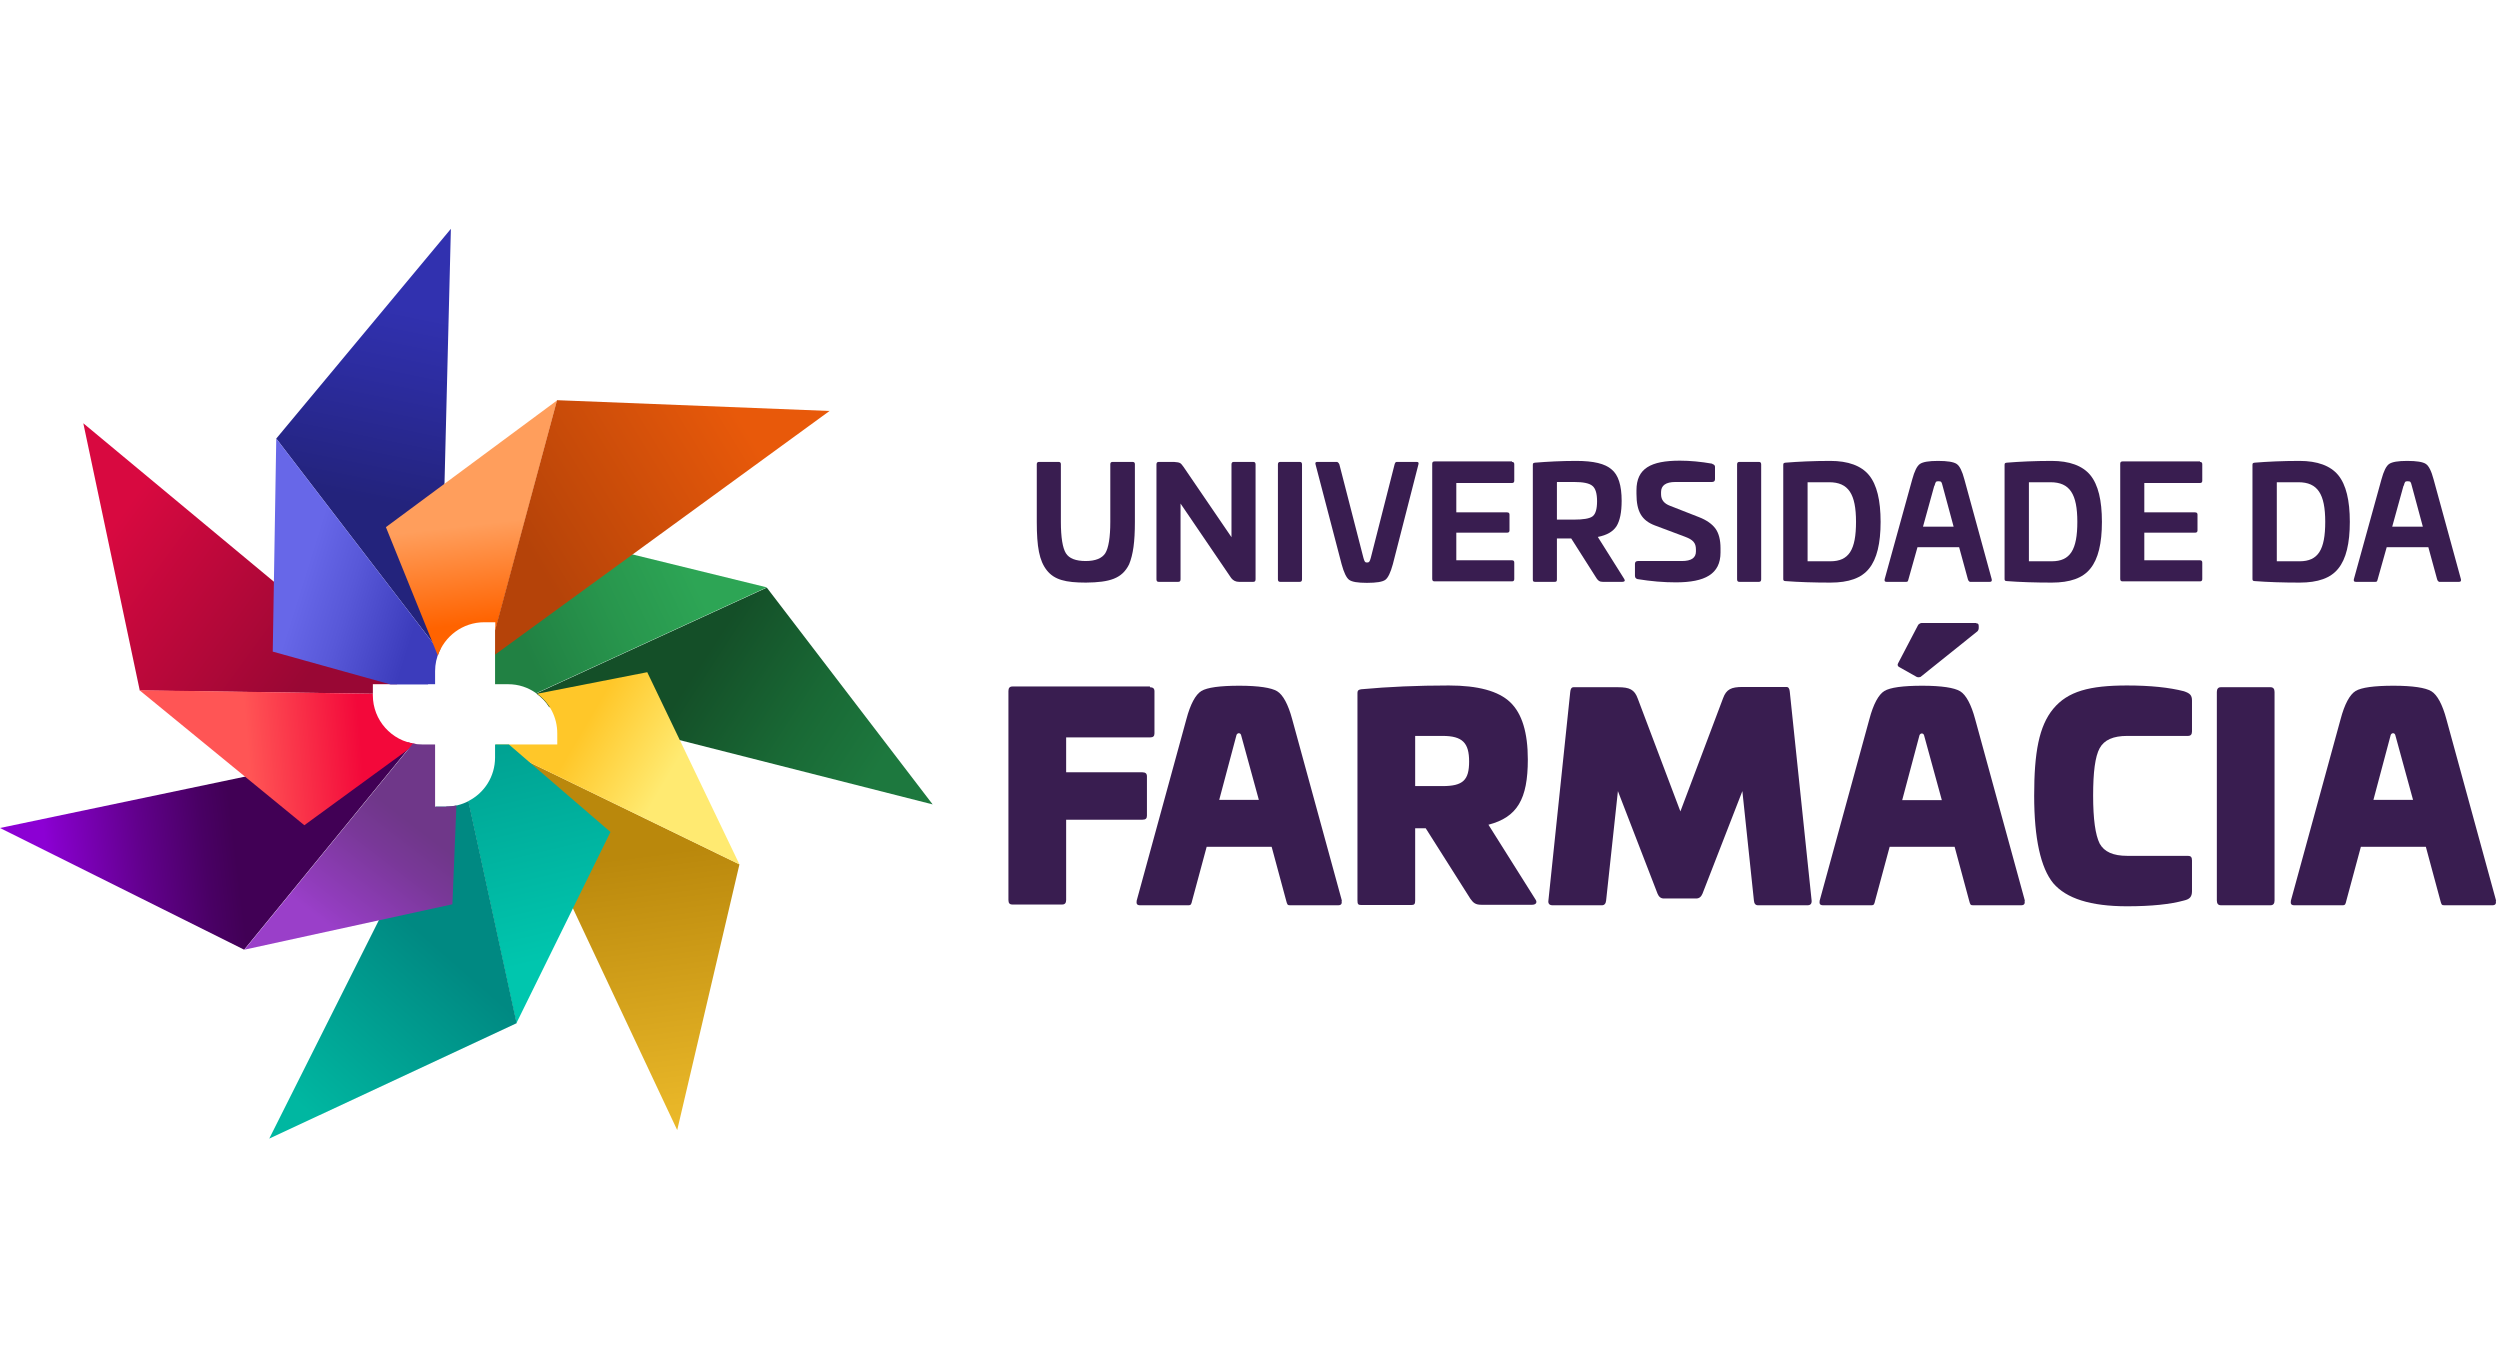 <svg width="320" height="175" viewBox="0 0 481 175" fill="none" xmlns="http://www.w3.org/2000/svg">
<g clip-path="url(#clip0_261_3400)">
<path d="M217.918 44.849C218.208 44.849 218.353 44.993 218.353 45.283V56.387C218.353 60.249 218.015 62.662 217.243 64.545C215.891 67.297 213.525 68.021 208.939 68.069C205.029 68.069 202.856 67.538 201.408 65.704C199.96 63.869 199.477 61.214 199.477 56.387V45.283C199.477 44.993 199.622 44.849 199.912 44.849H203.677C203.967 44.849 204.112 44.993 204.112 45.283V56.387C204.112 59.38 204.449 61.407 205.077 62.421C205.705 63.435 207.008 63.918 208.891 63.918C210.774 63.918 212.029 63.387 212.656 62.421C213.284 61.407 213.622 59.38 213.622 56.387V45.283C213.622 44.993 213.767 44.849 214.056 44.849H217.822H217.918Z" fill="#391D50"/>
<path d="M241.137 44.849C241.427 44.849 241.571 44.993 241.571 45.331V67.442C241.571 67.78 241.427 67.924 241.137 67.924H238.385C237.758 67.924 237.275 67.683 236.889 67.2L227.137 52.862V67.442C227.137 67.78 226.992 67.924 226.702 67.924H222.937C222.647 67.924 222.502 67.78 222.502 67.442V45.331C222.502 44.993 222.647 44.849 222.937 44.849H225.882C227.137 44.945 227.137 45.042 227.716 45.814L236.937 59.331V45.331C236.937 44.993 237.082 44.849 237.371 44.849H241.137Z" fill="#391D50"/>
<path d="M250.072 44.849C250.362 44.849 250.507 44.993 250.507 45.331V67.442C250.507 67.78 250.362 67.924 250.072 67.924H246.307C246.017 67.924 245.872 67.78 245.872 67.442V45.331C245.872 44.993 246.017 44.849 246.307 44.849H250.072Z" fill="#391D50"/>
<path d="M257.263 44.849C257.263 44.849 257.553 44.945 257.697 45.331L262.332 63.338C262.525 64.014 262.622 64.207 263.008 64.207C263.442 64.207 263.539 64.014 263.732 63.338L268.318 45.331C268.415 44.993 268.511 44.849 268.753 44.849H272.566C272.904 44.849 273.001 44.993 272.904 45.331L267.98 64.545C267.546 66.138 267.063 67.152 266.532 67.538C266.001 67.924 264.842 68.118 263.008 68.118C261.173 68.118 260.111 67.924 259.58 67.538C259.049 67.152 258.566 66.138 258.132 64.545L253.111 45.331C253.015 44.993 253.111 44.849 253.449 44.849H257.263Z" fill="#391D50"/>
<path d="M290.91 44.851C291.2 44.851 291.345 44.996 291.345 45.286V48.472C291.345 48.762 291.2 48.907 290.91 48.907H280.193V54.555H289.945C290.283 54.555 290.428 54.7 290.428 54.989V58.031C290.428 58.32 290.283 58.465 289.945 58.465H280.193V63.776H290.91C291.2 63.776 291.345 63.92 291.345 64.21V67.396C291.345 67.686 291.2 67.831 290.91 67.831H275.993C275.703 67.831 275.559 67.686 275.559 67.348V45.189C275.559 44.9 275.703 44.755 275.993 44.755H290.91V44.851Z" fill="#391D50"/>
<path d="M310.075 46.297C311.378 47.359 312.006 49.386 312.006 52.331C312.006 54.552 311.668 56.193 310.992 57.255C310.316 58.269 309.157 58.945 307.419 59.283L312.488 67.345C312.73 67.683 312.585 67.924 312.151 67.924H308.385C307.757 67.924 307.516 67.731 307.178 67.248L302.302 59.572H299.55V67.442C299.55 67.828 299.454 67.924 299.116 67.924H295.35C295.013 67.924 294.916 67.828 294.916 67.442V45.428C294.916 45.09 295.013 45.041 295.35 44.993C297.764 44.8 300.371 44.655 303.268 44.655C306.599 44.655 308.819 45.186 310.075 46.297ZM299.55 48.759V55.952H302.785C304.619 55.952 305.826 55.759 306.406 55.324C306.985 54.89 307.275 53.924 307.275 52.428C307.275 50.931 306.985 49.966 306.406 49.483C305.826 48.952 304.619 48.71 302.833 48.71H299.599L299.55 48.759Z" fill="#391D50"/>
<path d="M329.435 45.236C329.773 45.333 329.966 45.526 329.966 45.767V48.181C329.966 48.519 329.773 48.712 329.387 48.712H322.338C320.504 48.712 319.587 49.388 319.587 50.643V51.077C319.587 52.139 320.166 52.864 321.325 53.298L326.876 55.471C328.373 56.05 329.435 56.822 330.062 57.691C330.69 58.56 331.028 59.815 331.028 61.457V62.277C331.028 66.429 328.035 68.022 322.435 68.022C320.118 68.022 317.704 67.829 315.049 67.395C314.711 67.298 314.566 67.105 314.566 66.719V64.45C314.566 64.112 314.759 63.919 315.145 63.919H323.593C325.428 63.919 326.297 63.291 326.297 62.084V61.698C326.297 60.395 325.718 59.815 324.173 59.236L318.38 57.064C315.869 56.098 314.856 54.408 314.856 50.981V50.305C314.856 46.105 317.607 44.608 323.207 44.608C325.138 44.608 327.214 44.801 329.435 45.188V45.236Z" fill="#391D50"/>
<path d="M338.416 44.849C338.705 44.849 338.85 44.993 338.85 45.331V67.442C338.85 67.78 338.705 67.924 338.416 67.924H334.65C334.361 67.924 334.216 67.78 334.216 67.442V45.331C334.216 44.993 334.361 44.849 334.65 44.849H338.416Z" fill="#391D50"/>
<path d="M359.608 47.407C361.105 49.242 361.829 52.235 361.829 56.386C361.829 60.538 361.105 63.531 359.608 65.366C358.16 67.2 355.698 68.069 352.174 68.069C348.939 68.069 346.043 67.972 343.532 67.779C343.194 67.779 343.098 67.635 343.098 67.393V45.428C343.098 45.09 343.194 45.041 343.532 44.993C345.946 44.8 348.794 44.655 352.174 44.655C355.553 44.655 358.111 45.572 359.608 47.407ZM347.78 48.759V63.966H352.174C355.746 63.966 357.098 61.745 357.098 56.386C357.098 51.028 355.649 48.759 351.932 48.759H347.732H347.78Z" fill="#391D50"/>
<path d="M376.454 45.235C377.034 45.621 377.516 46.586 377.951 48.228L383.213 67.442C383.261 67.779 383.165 67.924 382.827 67.924H379.013C379.013 67.924 378.723 67.828 378.627 67.442L376.937 61.262H368.923L367.185 67.442C367.089 67.828 367.04 67.924 366.751 67.924H362.985C362.647 67.924 362.551 67.779 362.599 67.442L367.909 48.228C368.344 46.635 368.827 45.621 369.406 45.235C369.985 44.848 371.096 44.655 372.882 44.655C374.668 44.655 375.875 44.848 376.454 45.235ZM372.158 49.435L369.985 57.303H375.875L373.751 49.435C373.558 48.71 373.558 48.566 372.93 48.566C372.447 48.566 372.399 48.71 372.206 49.435H372.158Z" fill="#391D50"/>
<path d="M402.189 47.407C403.686 49.242 404.41 52.235 404.41 56.386C404.41 60.538 403.686 63.531 402.189 65.366C400.741 67.2 398.279 68.069 394.755 68.069C391.52 68.069 388.624 67.972 386.113 67.779C385.775 67.779 385.679 67.635 385.679 67.393V45.428C385.679 45.09 385.775 45.041 386.113 44.993C388.527 44.8 391.375 44.655 394.755 44.655C398.134 44.655 400.692 45.572 402.189 47.407ZM390.361 48.759V63.966H394.755C398.327 63.966 399.679 61.745 399.679 56.386C399.679 51.028 398.23 48.759 394.513 48.759H390.361Z" fill="#391D50"/>
<path d="M423.282 44.851C423.572 44.851 423.717 44.996 423.717 45.286V48.472C423.717 48.762 423.572 48.907 423.282 48.907H412.565V54.555H422.317C422.655 54.555 422.8 54.7 422.8 54.989V58.031C422.8 58.32 422.655 58.465 422.317 58.465H412.565V63.776H423.282C423.572 63.776 423.717 63.92 423.717 64.21V67.396C423.717 67.686 423.572 67.831 423.282 67.831H408.365C408.075 67.831 407.931 67.686 407.931 67.348V45.189C407.931 44.9 408.075 44.755 408.365 44.755H423.282V44.851Z" fill="#391D50"/>
<path d="M449.885 47.407C451.381 49.242 452.106 52.235 452.106 56.386C452.106 60.538 451.381 63.531 449.885 65.366C448.437 67.2 445.975 68.069 442.45 68.069C439.216 68.069 436.319 67.972 433.809 67.779C433.471 67.779 433.375 67.635 433.375 67.393V45.428C433.375 45.09 433.471 45.041 433.809 44.993C436.223 44.8 439.071 44.655 442.45 44.655C445.83 44.655 448.388 45.572 449.885 47.407ZM438.057 48.759V63.966H442.45C446.023 63.966 447.375 61.745 447.375 56.386C447.375 51.028 445.926 48.759 442.209 48.759H438.057Z" fill="#391D50"/>
<path d="M466.731 45.235C467.31 45.621 467.793 46.586 468.228 48.228L473.49 67.442C473.538 67.779 473.441 67.924 473.104 67.924H469.29C469.29 67.924 469 67.828 468.903 67.442L467.214 61.262H459.2L457.462 67.442C457.366 67.828 457.317 67.924 457.028 67.924H453.262C452.924 67.924 452.828 67.779 452.876 67.442L458.186 48.228C458.621 46.635 459.104 45.621 459.683 45.235C460.262 44.848 461.372 44.655 463.159 44.655C464.945 44.655 466.152 44.848 466.731 45.235ZM462.435 49.435L460.262 57.303H466.152L464.028 49.435C463.835 48.71 463.835 48.566 463.207 48.566C462.724 48.566 462.676 48.71 462.483 49.435H462.435Z" fill="#391D50"/>
<path d="M221.25 88.201C221.829 88.201 222.119 88.442 222.119 88.973V97.083C222.119 97.614 221.878 97.856 221.25 97.856H205.126V104.566H219.802C220.381 104.566 220.671 104.807 220.671 105.338V112.918C220.671 113.449 220.429 113.69 219.802 113.69H205.126V129.138C205.126 129.718 204.885 130.007 204.354 130.007H194.795C194.264 130.007 194.022 129.766 194.022 129.138V88.925C194.022 88.345 194.264 88.056 194.795 88.056H221.25V88.201Z" fill="#391D50"/>
<path d="M258.135 129.283C258.231 129.862 258.038 130.152 257.459 130.152H248.19C247.707 130.152 247.659 130.007 247.466 129.283L244.666 118.903H232.162L229.362 129.283C229.217 129.91 229.169 130.152 228.638 130.152H219.369C218.79 130.152 218.597 129.91 218.693 129.283L228.252 94.379C229.024 91.434 230.038 89.6 231.148 88.924C232.259 88.248 234.721 87.91 238.438 87.91C242.155 87.91 244.617 88.296 245.728 88.972C246.838 89.648 247.852 91.483 248.624 94.379L258.183 129.283H258.135ZM234.576 109.876H242.203L238.776 97.372C238.631 96.938 238.1 96.938 237.907 97.372L234.576 109.876Z" fill="#391D50"/>
<path d="M290.575 91.097C292.844 93.269 293.954 96.938 293.954 102.104C293.954 109.731 291.927 113.207 286.375 114.655L295.402 128.993C295.837 129.573 295.547 130.055 294.775 130.055H285.023C283.913 130.055 283.478 129.717 282.899 128.897L274.306 115.331H272.278V129.235C272.278 129.911 272.133 130.104 271.506 130.104H261.947C261.32 130.104 261.175 129.959 261.175 129.235V89.262C261.175 88.828 261.416 88.635 261.947 88.586C267.209 88.104 272.761 87.862 278.747 87.862C284.347 87.862 288.306 88.924 290.575 91.097ZM272.278 97.566V107.221H277.54C281.499 107.221 282.658 106.062 282.658 102.49C282.658 98.918 281.402 97.566 277.54 97.566H272.278Z" fill="#391D50"/>
<path d="M343.728 88.15C344.114 88.15 344.307 88.488 344.355 89.068L348.555 129.233C348.603 129.812 348.362 130.15 347.783 130.15H338.224C337.741 130.15 337.5 129.812 337.452 129.233L335.231 108.185L327.555 127.93C327.314 128.509 326.928 128.847 326.348 128.847H320.121C319.541 128.847 319.155 128.509 318.914 127.93L311.286 108.185L309.017 129.233C308.969 129.812 308.679 130.15 308.245 130.15H298.686C298.107 130.15 297.817 129.812 297.914 129.233L302.114 89.116C302.162 88.537 302.355 88.199 302.741 88.199H311.334C313.507 88.199 314.472 88.633 315.1 90.371L323.307 112.095L331.514 90.323C332.141 88.585 333.107 88.15 335.279 88.15H343.872H343.728Z" fill="#391D50"/>
<path d="M389.54 129.282C389.637 129.862 389.444 130.151 388.864 130.151H379.595C379.113 130.151 379.064 130.006 378.871 129.282L376.071 118.903H363.568L360.768 129.282C360.623 129.91 360.575 130.151 360.044 130.151H350.775C350.195 130.151 350.002 129.91 350.099 129.282L359.658 94.379C360.43 91.434 361.444 89.599 362.554 88.924C363.664 88.248 366.127 87.91 369.844 87.91C373.561 87.91 376.023 88.296 377.133 88.972C378.244 89.648 379.258 91.482 380.03 94.379L389.589 129.282H389.54ZM380.175 75.889C380.561 75.889 380.706 76.034 380.706 76.42V76.806C380.706 77.048 380.609 77.289 380.464 77.434L369.506 86.22C369.506 86.22 369.071 86.365 368.782 86.22L365.354 84.289C365.113 84.144 365.016 83.855 365.209 83.565L369.071 76.179C369.071 76.179 369.409 75.841 369.699 75.841H380.223L380.175 75.889ZM365.982 109.924H373.609L370.182 97.42C370.037 96.986 369.506 96.986 369.313 97.42L365.982 109.924Z" fill="#391D50"/>
<path d="M420.194 88.973C421.305 89.359 421.739 89.697 421.739 90.759V96.697C421.739 97.276 421.498 97.566 420.967 97.566H409.284C406.58 97.566 404.843 98.338 403.974 99.931C403.105 101.524 402.718 104.517 402.718 109.055C402.718 113.593 403.153 116.635 403.974 118.276C404.843 119.869 406.58 120.642 409.284 120.642H420.967C421.498 120.642 421.739 120.883 421.739 121.511V127.449C421.739 128.559 421.256 128.993 420.194 129.235C417.587 129.959 413.967 130.345 409.236 130.345C402.236 130.345 397.553 128.849 395.043 125.904C392.629 122.959 391.374 117.311 391.374 109.055C391.374 100.8 392.291 95.683 395.043 92.352C397.843 88.973 402.042 87.862 409.236 87.862C413.725 87.862 417.394 88.249 420.194 88.973Z" fill="#391D50"/>
<path d="M436.851 88.197C437.382 88.197 437.623 88.535 437.623 89.115V129.232C437.623 129.811 437.382 130.149 436.851 130.149H427.292C426.761 130.149 426.52 129.811 426.52 129.232V89.115C426.52 88.535 426.761 88.197 427.292 88.197H436.851Z" fill="#391D50"/>
<path d="M480.203 129.283C480.3 129.862 480.107 130.152 479.528 130.152H470.259C469.776 130.152 469.727 130.007 469.534 129.283L466.734 118.903H454.231L451.431 129.283C451.286 129.91 451.238 130.152 450.707 130.152H441.438C440.859 130.152 440.665 129.91 440.762 129.283L450.321 94.379C451.093 91.434 452.107 89.6 453.217 88.924C454.327 88.248 456.79 87.91 460.507 87.91C464.224 87.91 466.686 88.296 467.796 88.972C468.907 89.648 469.921 91.483 470.693 94.379L480.252 129.283H480.203ZM456.645 109.876H464.272L460.845 97.372C460.7 96.938 460.169 96.938 459.976 97.372L456.645 109.876Z" fill="#391D50"/>
<path d="M78.544 98.819L-0 115.281L46.972 138.695L79.413 99.012C79.124 98.964 78.834 98.868 78.544 98.819Z" fill="url(#paint0_linear_261_3400)"/>
<path d="M105.725 92.013L179.442 110.744L147.532 69.033L103.166 89.406C104.18 90.13 105.049 90.999 105.676 92.061L105.725 92.013Z" fill="url(#paint1_linear_261_3400)"/>
<path d="M71.739 87.621H76.422L16.029 37.414L26.891 88.828L71.739 89.455V87.621Z" fill="url(#paint2_linear_261_3400)"/>
<path d="M95.25 87.619H97.76C99.788 87.619 101.622 88.246 103.167 89.357L147.533 68.984L107.753 59.232L95.25 81.536V87.667V87.619Z" fill="url(#paint3_linear_261_3400)"/>
<path d="M95.585 99.593L142.268 122.282L130.295 173.407L95.585 99.593Z" fill="url(#paint4_linear_261_3400)"/>
<path d="M84.723 80.862L86.75 0L53.15 40.359L84.53 81.296C84.53 81.296 84.674 81.007 84.723 80.862Z" fill="url(#paint5_linear_261_3400)"/>
<path d="M71.735 89.743V89.453L26.839 88.777L58.556 114.75L79.991 99.108C75.356 98.529 71.735 94.57 71.735 89.743Z" fill="url(#paint6_linear_261_3400)"/>
<path d="M82.359 87.622H83.711V85.112C83.711 83.76 84 82.457 84.531 81.298L53.152 40.36L52.476 81.347L75.166 87.671H82.359V87.622Z" fill="url(#paint7_linear_261_3400)"/>
<path d="M93.172 75.696H95.296V77.29L107.172 33.02L74.248 57.4L84.241 82.117C85.496 78.4 89.02 75.696 93.172 75.696Z" fill="url(#paint8_linear_261_3400)"/>
<path d="M124.55 85.303L103.357 89.454C105.723 91.192 107.219 93.944 107.219 97.082V99.206H95.392L95.585 99.592L142.267 122.282L124.55 85.351V85.303Z" fill="url(#paint9_linear_261_3400)"/>
<path d="M97.904 99.206H95.249V101.716C95.249 105.385 93.173 108.572 90.083 110.116L99.352 152.841L117.455 116.054L97.904 99.206Z" fill="url(#paint10_linear_261_3400)"/>
<path d="M85.836 111.177H83.857L51.802 175.046L99.402 152.839L90.133 110.115C88.829 110.791 87.381 111.177 85.836 111.177Z" fill="url(#paint11_linear_261_3400)"/>
<path d="M85.835 111.178H83.711V99.206H81.201C80.621 99.206 79.994 99.157 79.463 99.013L47.022 138.695L87.042 129.958L87.815 110.937C87.187 111.082 86.511 111.13 85.835 111.13V111.178Z" fill="url(#paint12_linear_261_3400)"/>
<path d="M95.25 81.924L159.602 35.048L107.174 32.973L95.25 77.242V81.924Z" fill="url(#paint13_linear_261_3400)"/>
</g>
<defs>
<linearGradient id="paint0_linear_261_3400" x1="9.558" y1="125.275" x2="63.193" y2="118.709" gradientUnits="userSpaceOnUse">
<stop stop-color="#8C00D4"/>
<stop offset="0.04" stop-color="#8600CA"/>
<stop offset="0.34" stop-color="#61008B"/>
<stop offset="0.56" stop-color="#490064"/>
<stop offset="0.67" stop-color="#410055"/>
</linearGradient>
<linearGradient id="paint1_linear_261_3400" x1="133.676" y1="85.157" x2="166.842" y2="106.93" gradientUnits="userSpaceOnUse">
<stop stop-color="#144F28"/>
<stop offset="0.57" stop-color="#196935"/>
<stop offset="1" stop-color="#1D783E"/>
</linearGradient>
<linearGradient id="paint2_linear_261_3400" x1="57.16" y1="89.118" x2="18.78" y2="61.166" gradientUnits="userSpaceOnUse">
<stop stop-color="#990734"/>
<stop offset="1" stop-color="#D80940"/>
</linearGradient>
<linearGradient id="paint3_linear_261_3400" x1="99.402" y1="77.288" x2="131.264" y2="62.467" gradientUnits="userSpaceOnUse">
<stop stop-color="#218143"/>
<stop offset="0.52" stop-color="#28964D"/>
<stop offset="1" stop-color="#2DA555"/>
</linearGradient>
<linearGradient id="paint4_linear_261_3400" x1="120.206" y1="120.882" x2="126.771" y2="171.572" gradientUnits="userSpaceOnUse">
<stop stop-color="#BA880C"/>
<stop offset="1" stop-color="#EAB829"/>
</linearGradient>
<linearGradient id="paint5_linear_261_3400" x1="70.674" y1="52.138" x2="78.061" y2="15.545" gradientUnits="userSpaceOnUse">
<stop stop-color="#23237C"/>
<stop offset="0.64" stop-color="#2C2C9F"/>
<stop offset="1" stop-color="#3131AF"/>
</linearGradient>
<linearGradient id="paint6_linear_261_3400" x1="69.515" y1="99.639" x2="47.742" y2="101.377" gradientUnits="userSpaceOnUse">
<stop stop-color="#F3083A"/>
<stop offset="1" stop-color="#FF5555"/>
</linearGradient>
<linearGradient id="paint7_linear_261_3400" x1="81.924" y1="69.954" x2="59.669" y2="63.002" gradientUnits="userSpaceOnUse">
<stop stop-color="#3C3CBC"/>
<stop offset="0.59" stop-color="#5858D8"/>
<stop offset="1" stop-color="#6767E8"/>
</linearGradient>
<linearGradient id="paint8_linear_261_3400" x1="94.234" y1="75.6" x2="92.061" y2="56.869" gradientUnits="userSpaceOnUse">
<stop stop-color="#FF6300"/>
<stop offset="1" stop-color="#FF9E5C"/>
</linearGradient>
<linearGradient id="paint9_linear_261_3400" x1="113.254" y1="94.379" x2="129.426" y2="103.937" gradientUnits="userSpaceOnUse">
<stop stop-color="#FFC729"/>
<stop offset="1" stop-color="#FFEA71"/>
</linearGradient>
<linearGradient id="paint10_linear_261_3400" x1="109.683" y1="139.758" x2="100.124" y2="99.641" gradientUnits="userSpaceOnUse">
<stop stop-color="#00C6AE"/>
<stop offset="1" stop-color="#00A393"/>
</linearGradient>
<linearGradient id="paint11_linear_261_3400" x1="85.353" y1="139.081" x2="58.657" y2="169.495" gradientUnits="userSpaceOnUse">
<stop stop-color="#008982"/>
<stop offset="1" stop-color="#00B7A1"/>
</linearGradient>
<linearGradient id="paint12_linear_261_3400" x1="65.704" y1="136.04" x2="88.828" y2="105.964" gradientUnits="userSpaceOnUse">
<stop stop-color="#9A3FC9"/>
<stop offset="0.09" stop-color="#933DBF"/>
<stop offset="0.47" stop-color="#793898"/>
<stop offset="0.67" stop-color="#6F3789"/>
</linearGradient>
<linearGradient id="paint13_linear_261_3400" x1="140.629" y1="33.552" x2="99.643" y2="58.414" gradientUnits="userSpaceOnUse">
<stop stop-color="#E8590A"/>
<stop offset="1" stop-color="#B54309"/>
</linearGradient>
<clipPath id="clip0_261_3400">
<rect width="480.248" height="175" fill="white"/>
</clipPath>
</defs>
</svg>
